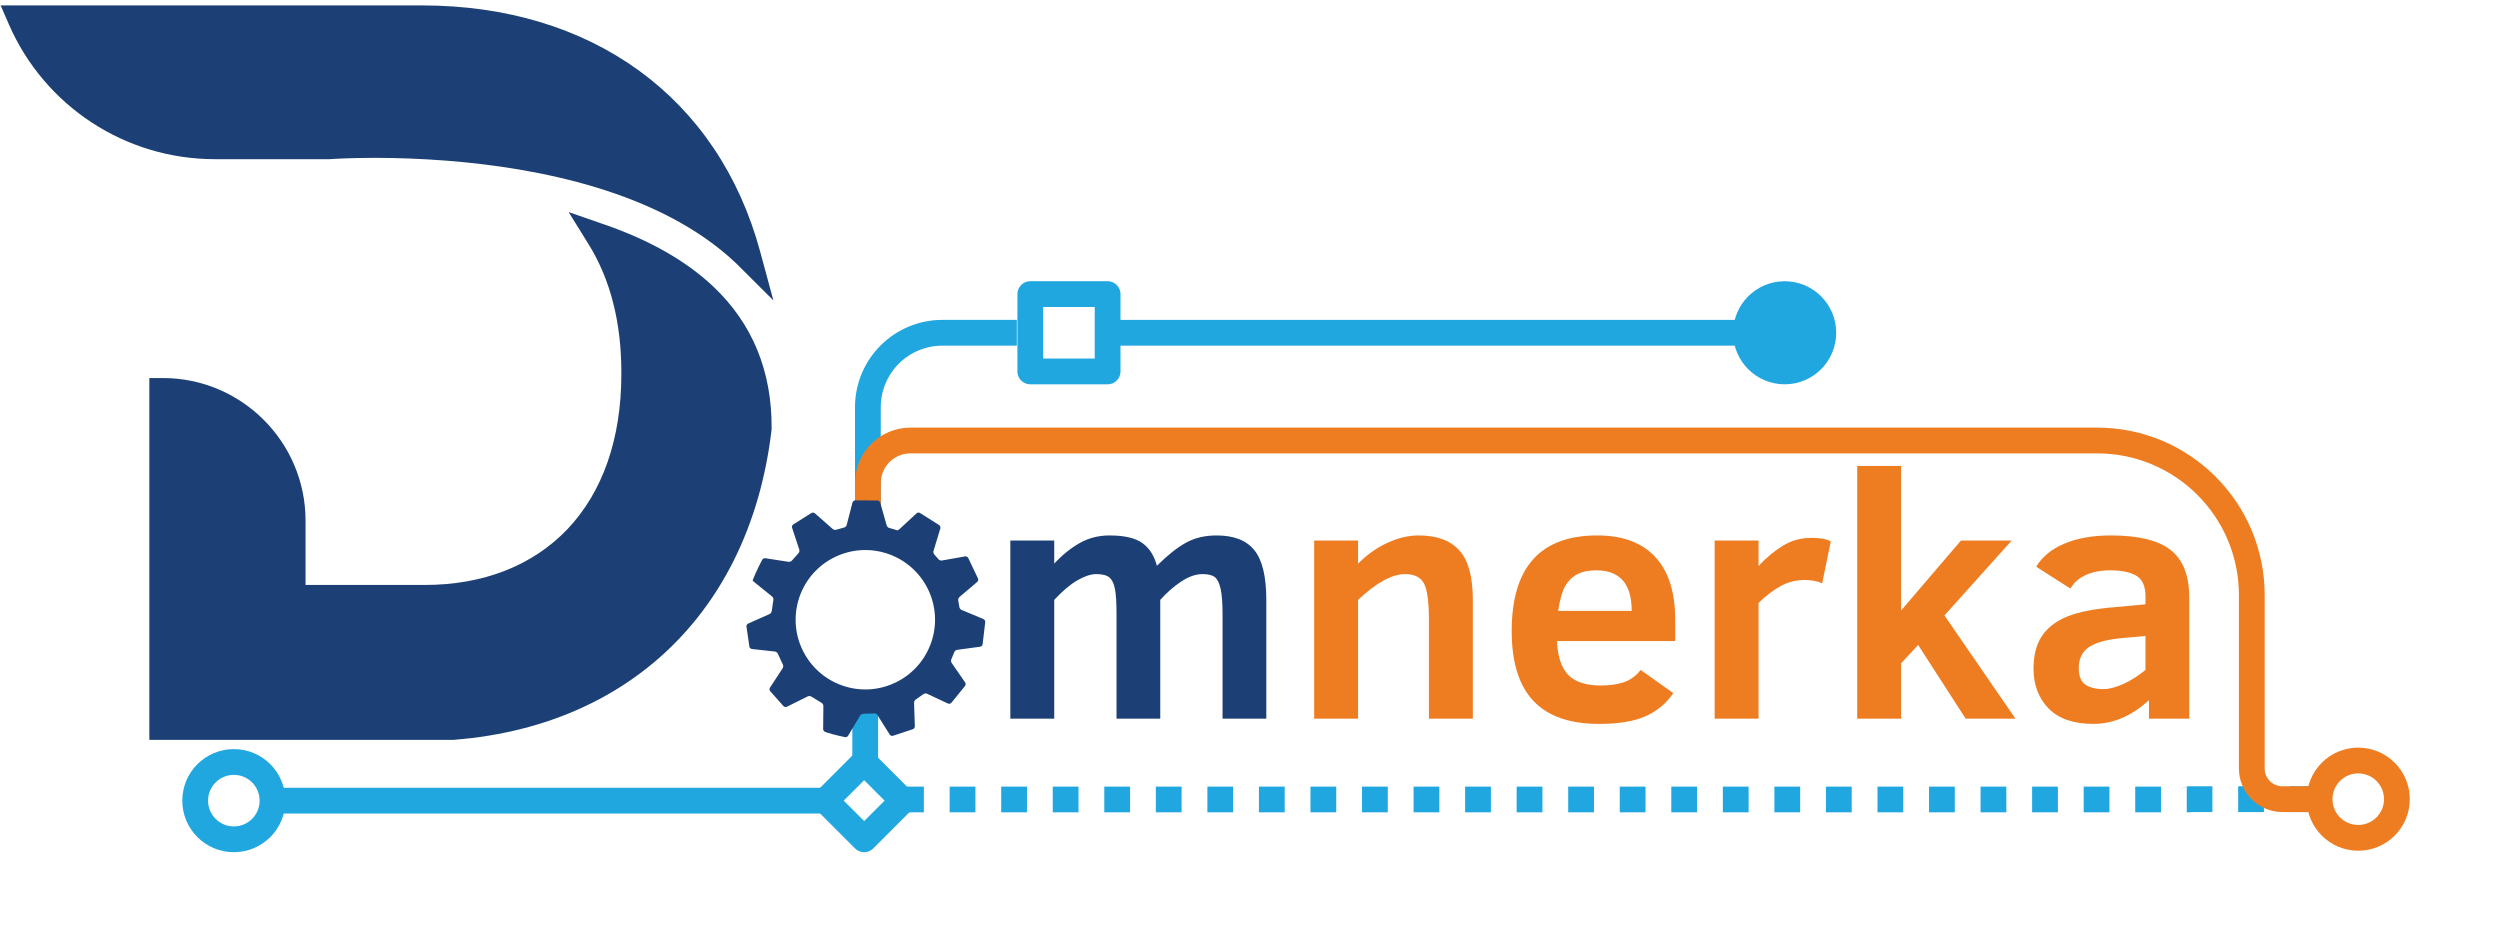 <svg xmlns="http://www.w3.org/2000/svg" xmlns:xlink="http://www.w3.org/1999/xlink" width="388" zoomAndPan="magnify" viewBox="0 0 291 108" height="144" preserveAspectRatio="xMidYMid meet" version="1.0"><defs><g/><clipPath id="c6a823b549"><path d="M 0.07 0.617 L 90.07 0.617 L 90.07 86.117 L 0.07 86.117 Z M 0.07 0.617 " clip-rule="nonzero"/></clipPath><clipPath id="de9c431ff4"><path d="M 86 58 L 115 58 L 115 86 L 86 86 Z M 86 58 " clip-rule="nonzero"/></clipPath><clipPath id="58220cfe4c"><path d="M 92.07 54.527 L 118.32 63.535 L 109.312 89.781 L 83.066 80.777 Z M 92.07 54.527 " clip-rule="nonzero"/></clipPath><clipPath id="c24d0fb112"><path d="M 92.07 54.527 L 118.32 63.535 L 109.312 89.781 L 83.066 80.777 Z M 92.07 54.527 " clip-rule="nonzero"/></clipPath></defs><g clip-path="url(#c6a823b549)"><path fill="#1c4076" d="M 88.473 29.25 C 83.609 11.332 68.887 0.629 49.09 0.629 L 0.074 0.629 L 1.039 2.848 C 5.195 12.371 14.594 18.523 24.984 18.527 L 38.332 18.527 L 38.441 18.523 C 38.949 18.488 40.824 18.375 43.633 18.375 C 46.34 18.375 49.094 18.48 51.812 18.691 L 52.082 18.711 C 62.496 19.531 76.762 22.254 85.578 30.551 L 85.691 30.656 C 85.738 30.703 85.785 30.742 85.828 30.789 L 90.023 34.969 Z M 89.816 49.906 L 89.805 50.078 C 87.156 72.406 71.391 86.277 48.652 86.277 L 17.383 86.277 L 17.383 44.004 L 18.965 44.004 C 28.117 44.004 35.566 51.449 35.566 60.605 L 35.566 68.09 L 49.418 68.09 C 56.238 68.09 61.98 65.852 66.031 61.613 C 70.148 57.297 72.324 51.062 72.324 43.582 L 72.324 43.324 C 72.324 37.535 71.051 32.539 68.539 28.477 L 66.191 24.688 L 70.402 26.148 C 75.629 27.961 79.867 30.375 83 33.328 C 87.578 37.641 89.871 43.215 89.816 49.906 " fill-opacity="1" fill-rule="nonzero"/></g><g fill="#1c4076" fill-opacity="1"><g transform="translate(114.743, 83.653)"><g><path d="M 27.562 0 L 27.562 -12.219 C 27.562 -13.438 27.488 -14.391 27.344 -15.078 C 27.195 -15.766 26.973 -16.227 26.672 -16.469 C 26.379 -16.707 25.895 -16.828 25.219 -16.828 C 24.438 -16.828 23.609 -16.535 22.734 -15.953 C 21.867 -15.379 21.062 -14.672 20.312 -13.828 L 20.312 0 L 15.219 0 L 15.219 -12.219 C 15.219 -13.562 15.156 -14.531 15.031 -15.125 C 14.914 -15.727 14.707 -16.16 14.406 -16.422 C 14.102 -16.691 13.586 -16.828 12.859 -16.828 C 12.234 -16.828 11.504 -16.586 10.672 -16.109 C 9.836 -15.629 8.938 -14.867 7.969 -13.828 L 7.969 0 L 2.859 0 L 2.859 -20.734 L 7.969 -20.734 L 7.969 -18.047 C 8.914 -19.066 9.91 -19.867 10.953 -20.453 C 11.992 -21.035 13.145 -21.328 14.406 -21.328 C 16.133 -21.328 17.41 -21.031 18.234 -20.438 C 19.055 -19.844 19.617 -18.961 19.922 -17.797 C 21.109 -18.984 22.219 -19.867 23.25 -20.453 C 24.281 -21.035 25.488 -21.328 26.875 -21.328 C 28.883 -21.328 30.348 -20.754 31.266 -19.609 C 32.191 -18.461 32.656 -16.535 32.656 -13.828 L 32.656 0 Z M 27.562 0 "/></g></g></g><g fill="#ee7d22" fill-opacity="1"><g transform="translate(150.11, 83.653)"><g><path d="M 16.219 0 L 16.219 -11.422 C 16.219 -13.578 16.023 -15.016 15.641 -15.734 C 15.254 -16.461 14.52 -16.828 13.438 -16.828 C 11.926 -16.828 10.102 -15.828 7.969 -13.828 L 7.969 0 L 2.859 0 L 2.859 -20.734 L 7.969 -20.734 L 7.969 -18.047 C 9.039 -19.117 10.191 -19.93 11.422 -20.484 C 12.648 -21.047 13.848 -21.328 15.016 -21.328 C 17.141 -21.328 18.723 -20.742 19.766 -19.578 C 20.805 -18.422 21.328 -16.504 21.328 -13.828 L 21.328 0 Z M 16.219 0 "/></g></g></g><g fill="#ee7d22" fill-opacity="1"><g transform="translate(174.149, 83.653)"><g><path d="M 7.078 -9.031 C 7.172 -7.188 7.617 -5.863 8.422 -5.062 C 9.223 -4.258 10.488 -3.859 12.219 -3.859 C 13.219 -3.859 14.094 -3.984 14.844 -4.234 C 15.602 -4.484 16.266 -4.961 16.828 -5.672 L 20.625 -2.969 C 19.801 -1.77 18.723 -0.875 17.391 -0.281 C 16.066 0.312 14.258 0.609 11.969 0.609 C 8.562 0.609 6.016 -0.285 4.328 -2.078 C 2.648 -3.867 1.812 -6.578 1.812 -10.203 C 1.812 -17.617 5.133 -21.328 11.781 -21.328 C 14.727 -21.328 16.973 -20.492 18.516 -18.828 C 20.066 -17.16 20.844 -14.734 20.844 -11.547 L 20.844 -9.031 Z M 15.781 -12.547 C 15.781 -15.691 14.406 -17.266 11.656 -17.266 C 10.75 -17.266 10.004 -17.109 9.422 -16.797 C 8.848 -16.492 8.383 -16.035 8.031 -15.422 C 7.688 -14.805 7.414 -13.848 7.219 -12.547 Z M 15.781 -12.547 "/></g></g></g><g fill="#ee7d22" fill-opacity="1"><g transform="translate(196.726, 83.653)"><g><path d="M 15.375 -15.75 C 14.844 -16.008 14.145 -16.141 13.281 -16.141 C 12.332 -16.141 11.43 -15.91 10.578 -15.453 C 9.734 -15.004 8.863 -14.344 7.969 -13.469 L 7.969 0 L 2.859 0 L 2.859 -20.734 L 7.969 -20.734 L 7.969 -17.766 C 8.832 -18.711 9.766 -19.492 10.766 -20.109 C 11.766 -20.734 12.883 -21.047 14.125 -21.047 C 15.176 -21.047 15.926 -20.906 16.375 -20.625 Z M 15.375 -15.75 "/></g></g></g><g fill="#ee7d22" fill-opacity="1"><g transform="translate(213.318, 83.653)"><g><path d="M 15.484 0 L 9.953 -8.578 L 7.969 -6.438 L 7.969 0 L 2.859 0 L 2.859 -29.422 L 7.969 -29.422 L 7.969 -12.594 L 14.938 -20.734 L 20.844 -20.734 L 13.016 -12.016 L 21.281 0 Z M 15.484 0 "/></g></g></g><g fill="#ee7d22" fill-opacity="1"><g transform="translate(235.046, 83.653)"><g><path d="M 15.094 0 L 15.094 -2.156 C 13.082 -0.312 10.922 0.609 8.609 0.609 C 6.316 0.609 4.582 0.008 3.406 -1.188 C 2.238 -2.395 1.656 -3.941 1.656 -5.828 C 1.656 -7.305 1.953 -8.523 2.547 -9.484 C 3.148 -10.441 4.039 -11.191 5.219 -11.734 C 6.406 -12.285 8.102 -12.676 10.312 -12.906 L 14.688 -13.312 L 14.688 -14.25 C 14.688 -15.406 14.336 -16.195 13.641 -16.625 C 12.941 -17.051 11.922 -17.266 10.578 -17.266 C 9.461 -17.266 8.504 -17.078 7.703 -16.703 C 6.91 -16.336 6.328 -15.816 5.953 -15.141 L 1.969 -17.688 C 2.664 -18.852 3.758 -19.75 5.25 -20.375 C 6.738 -21.008 8.539 -21.328 10.656 -21.328 C 13.875 -21.328 16.195 -20.758 17.625 -19.625 C 19.062 -18.5 19.781 -16.656 19.781 -14.094 L 19.781 0 Z M 14.688 -9.625 L 12.094 -9.391 C 10.258 -9.234 8.938 -8.883 8.125 -8.344 C 7.32 -7.801 6.922 -6.988 6.922 -5.906 C 6.922 -4.957 7.18 -4.305 7.703 -3.953 C 8.234 -3.609 8.93 -3.438 9.797 -3.438 C 10.422 -3.438 11.176 -3.629 12.062 -4.016 C 12.945 -4.41 13.82 -4.961 14.688 -5.672 Z M 14.688 -9.625 "/></g></g></g><path fill="#21a7e0" d="M 103.137 93.195 L 103.137 93.125 C 103.137 92.691 103.289 92.324 103.594 92.016 C 103.902 91.711 104.27 91.559 104.703 91.559 L 107.539 91.559 L 107.539 94.559 L 104.703 94.559 C 105.66 94.559 106.137 94.078 106.137 93.125 L 106.137 93.195 Z M 110.539 91.559 L 113.539 91.559 L 113.539 94.559 L 110.539 94.559 Z M 116.539 91.559 L 119.539 91.559 L 119.539 94.559 L 116.539 94.559 Z M 122.539 91.559 L 125.539 91.559 L 125.539 94.559 L 122.539 94.559 Z M 128.539 91.559 L 131.539 91.559 L 131.539 94.559 L 128.539 94.559 Z M 134.539 91.559 L 137.539 91.559 L 137.539 94.559 L 134.539 94.559 Z M 140.539 91.559 L 143.539 91.559 L 143.539 94.559 L 140.539 94.559 Z M 146.539 91.559 L 149.539 91.559 L 149.539 94.559 L 146.539 94.559 Z M 152.539 91.559 L 155.539 91.559 L 155.539 94.559 L 152.539 94.559 Z M 158.539 91.559 L 161.539 91.559 L 161.539 94.559 L 158.539 94.559 Z M 164.539 91.559 L 167.539 91.559 L 167.539 94.559 L 164.539 94.559 Z M 170.539 91.559 L 173.539 91.559 L 173.539 94.559 L 170.539 94.559 Z M 176.539 91.559 L 179.539 91.559 L 179.539 94.559 L 176.539 94.559 Z M 182.539 91.559 L 185.539 91.559 L 185.539 94.559 L 182.539 94.559 Z M 188.539 91.559 L 191.539 91.559 L 191.539 94.559 L 188.539 94.559 Z M 194.539 91.559 L 197.539 91.559 L 197.539 94.559 L 194.539 94.559 Z M 200.539 91.559 L 203.539 91.559 L 203.539 94.559 L 200.539 94.559 Z M 206.539 91.559 L 209.539 91.559 L 209.539 94.559 L 206.539 94.559 Z M 212.539 91.559 L 215.539 91.559 L 215.539 94.559 L 212.539 94.559 Z M 218.539 91.559 L 221.539 91.559 L 221.539 94.559 L 218.539 94.559 Z M 224.539 91.559 L 227.539 91.559 L 227.539 94.559 L 224.539 94.559 Z M 230.539 91.559 L 233.539 91.559 L 233.539 94.559 L 230.539 94.559 Z M 236.539 91.559 L 239.539 91.559 L 239.539 94.559 L 236.539 94.559 Z M 242.539 91.559 L 245.539 91.559 L 245.539 94.559 L 242.539 94.559 Z M 248.539 91.559 L 251.539 91.559 L 251.539 94.559 L 248.539 94.559 Z M 254.539 91.559 L 254.793 91.559 C 254.383 91.559 254.035 91.703 253.742 91.992 C 253.453 92.281 253.312 92.629 253.312 93.039 C 253.312 92.621 253.457 92.266 253.754 91.969 C 254.051 91.672 254.41 91.523 254.828 91.523 L 257.523 91.523 L 257.523 94.523 L 254.828 94.523 C 255.234 94.523 255.586 94.379 255.875 94.09 C 256.164 93.801 256.312 93.449 256.312 93.039 C 256.312 93.461 256.164 93.816 255.867 94.109 C 255.57 94.406 255.215 94.559 254.793 94.559 L 254.539 94.559 Z M 260.523 91.523 L 263.523 91.523 L 263.523 94.523 L 260.523 94.523 Z M 266.523 91.523 L 269.523 91.523 L 269.523 94.523 L 266.523 94.523 Z M 266.523 91.523 " fill-opacity="1" fill-rule="nonzero"/><path stroke-linecap="butt" transform="matrix(0.75, -0, 0, 0.75, 21.221, 91.694)" fill="none" stroke-linejoin="miter" d="M 14.998 2.002 L 100.821 2.002 " stroke="#21a7e0" stroke-width="4" stroke-opacity="1" stroke-miterlimit="4"/><path stroke-linecap="round" transform="matrix(0.75, -0, 0, 0.75, 21.221, 91.694)" fill="none" stroke-linejoin="round" d="M 1.998 2.002 C 1.998 -1.316 4.685 -3.998 7.998 -3.998 C 11.315 -3.998 13.998 -1.316 13.998 2.002 C 13.998 5.314 11.315 8.002 7.998 8.002 C 4.685 8.002 1.998 5.314 1.998 2.002 " stroke="#21a7e0" stroke-width="4" stroke-opacity="1" stroke-miterlimit="4"/><path stroke-linecap="round" transform="matrix(0.75, -0, 0, 0.75, 21.221, 91.694)" fill="none" stroke-linejoin="round" d="M 111.821 2.002 L 105.821 -3.998 L 99.821 2.002 L 105.821 8.002 Z M 111.821 2.002 " stroke="#21a7e0" stroke-width="4" stroke-opacity="1" stroke-miterlimit="4"/><path stroke-linecap="butt" transform="matrix(0.75, 0, 0, 0.75, 118.424, 37.235)" fill="none" stroke-linejoin="miter" d="M 15.002 1.999 L 112.08 1.999 " stroke="#21a7e0" stroke-width="4" stroke-opacity="1" stroke-miterlimit="4"/><path stroke-linecap="round" transform="matrix(0.75, 0, 0, 0.75, 118.424, 37.235)" fill="none" stroke-linejoin="round" d="M 2.002 -4.001 L 14.002 -4.001 L 14.002 7.999 L 2.002 7.999 Z M 2.002 -4.001 " stroke="#21a7e0" stroke-width="4" stroke-opacity="1" stroke-miterlimit="4"/><path stroke-linecap="round" transform="matrix(0.75, 0, 0, 0.75, 118.424, 37.235)" fill-opacity="1" fill="#21a7e0" fill-rule="nonzero" stroke-linejoin="round" d="M 125.08 1.999 C 125.08 5.316 122.393 7.999 119.08 7.999 C 115.768 7.999 113.08 5.316 113.08 1.999 C 113.08 -1.314 115.768 -4.001 119.08 -4.001 C 122.393 -4.001 125.08 -1.314 125.08 1.999 " stroke="#21a7e0" stroke-width="4" stroke-opacity="1" stroke-miterlimit="4"/><path stroke-linecap="butt" transform="matrix(0.75, 0, 0, 0.75, 99.518, 37.235)" fill="none" stroke-linejoin="miter" d="M 2.003 32.556 L 2.003 13.561 C 2.003 10.493 3.216 7.556 5.388 5.384 C 7.555 3.217 10.497 1.999 13.56 1.999 L 25.122 1.999 " stroke="#21a7e0" stroke-width="4" stroke-opacity="1" stroke-miterlimit="4"/><path stroke-linecap="butt" transform="matrix(0, -0.75, 0.75, 0, 99.212, 90.314)" fill="none" stroke-linejoin="miter" d="M 0.002 1.998 L 10.294 1.998 " stroke="#21a7e0" stroke-width="4" stroke-opacity="1" stroke-miterlimit="4"/><path stroke-linecap="butt" transform="matrix(0.75, 0, 0, 0.75, 99.53, 49.772)" fill="none" stroke-linejoin="miter" d="M 226.293 57.669 L 221.532 57.669 C 218.902 57.669 216.772 55.539 216.772 52.909 L 216.772 26.003 C 216.772 12.747 206.027 2.003 192.772 2.003 L 8.6 2.003 C 4.954 2.003 2.001 4.956 2.001 8.596 L 2.001 15.195 " stroke="#ee7d22" stroke-width="4" stroke-opacity="1" stroke-miterlimit="4"/><path stroke-linecap="round" transform="matrix(0.75, 0, 0, 0.75, 99.53, 49.772)" fill="none" stroke-linejoin="round" d="M 239.293 57.669 C 239.293 60.987 236.605 63.669 233.293 63.669 C 229.98 63.669 227.293 60.987 227.293 57.669 C 227.293 54.357 229.98 51.669 233.293 51.669 C 236.605 51.669 239.293 54.357 239.293 57.669 " stroke="#ee7d22" stroke-width="4" stroke-opacity="1" stroke-miterlimit="4"/><g clip-path="url(#de9c431ff4)"><g clip-path="url(#58220cfe4c)"><g clip-path="url(#c24d0fb112)"><path fill="#1c4076" d="M 111.086 75.898 C 111.133 75.773 111.281 75.656 111.414 75.641 L 114.094 75.277 C 114.227 75.262 114.355 75.137 114.375 75.008 L 114.684 72.391 C 114.691 72.258 114.598 72.109 114.473 72.059 L 111.93 70.996 C 111.805 70.945 111.688 70.793 111.672 70.664 L 111.539 69.891 C 111.516 69.758 111.574 69.582 111.676 69.496 L 113.754 67.73 C 113.855 67.645 113.895 67.473 113.844 67.348 L 112.695 64.934 C 112.629 64.816 112.469 64.738 112.34 64.762 L 109.641 65.242 C 109.512 65.266 109.332 65.203 109.246 65.102 L 108.754 64.543 C 108.664 64.445 108.621 64.262 108.66 64.133 L 109.457 61.504 C 109.496 61.375 109.438 61.207 109.332 61.129 L 107.078 59.703 C 106.961 59.637 106.789 59.656 106.688 59.75 L 104.691 61.598 C 104.594 61.688 104.465 61.742 104.398 61.723 L 104.34 61.699 C 103.988 61.578 103.512 61.457 103.512 61.457 C 103.383 61.422 103.246 61.289 103.211 61.16 L 102.457 58.504 C 102.422 58.379 102.281 58.266 102.148 58.258 L 99.535 58.242 C 99.398 58.25 99.266 58.363 99.23 58.492 L 98.555 61.109 C 98.523 61.238 98.391 61.371 98.262 61.402 L 97.34 61.664 C 97.211 61.703 97.027 61.664 96.926 61.574 L 94.855 59.75 C 94.754 59.66 94.578 59.641 94.461 59.707 L 92.316 61.055 C 92.207 61.133 92.152 61.297 92.195 61.426 L 93.039 63.98 C 93.082 64.105 93.039 64.289 92.949 64.383 L 92.184 65.242 C 92.102 65.348 91.922 65.414 91.793 65.395 L 89.074 64.977 C 88.941 64.957 88.781 65.035 88.719 65.156 C 88.719 65.156 87.93 66.645 87.605 67.582 L 87.605 67.586 C 87.602 67.594 87.688 67.668 87.789 67.75 L 89.879 69.441 C 89.984 69.527 90.047 69.703 90.023 69.832 L 89.828 71.133 C 89.812 71.266 89.703 71.418 89.582 71.473 L 87.082 72.586 C 86.961 72.637 86.871 72.793 86.887 72.926 L 87.23 75.277 C 87.258 75.41 87.387 75.527 87.52 75.543 L 90.203 75.84 C 90.336 75.852 90.488 75.965 90.539 76.09 L 91.129 77.359 C 91.191 77.477 91.18 77.664 91.105 77.777 L 89.621 80.047 C 89.547 80.156 89.555 80.332 89.637 80.438 L 91.207 82.203 C 91.301 82.297 91.477 82.324 91.594 82.266 L 94.027 81.055 C 94.145 80.996 94.336 81.008 94.445 81.082 L 95.629 81.809 C 95.746 81.875 95.84 82.035 95.84 82.168 L 95.816 84.863 C 95.812 84.996 95.914 85.145 96.039 85.191 C 96.039 85.191 96.105 85.215 96.258 85.266 C 97.031 85.531 98.355 85.801 98.355 85.801 C 98.488 85.828 98.648 85.758 98.719 85.641 L 100.121 83.293 C 100.188 83.176 100.352 83.086 100.484 83.086 L 101.762 83.047 C 101.895 83.035 102.062 83.121 102.133 83.23 L 103.566 85.508 C 103.637 85.621 103.801 85.684 103.93 85.648 L 106.27 84.875 C 106.395 84.828 106.492 84.68 106.488 84.547 L 106.398 81.793 C 106.395 81.66 106.48 81.492 106.594 81.422 L 107.492 80.793 C 107.602 80.715 107.785 80.695 107.906 80.75 L 110.348 81.895 C 110.469 81.949 110.641 81.914 110.73 81.816 L 112.34 79.832 C 112.418 79.723 112.418 79.547 112.344 79.438 L 110.773 77.164 C 110.699 77.051 110.68 76.863 110.734 76.742 Z M 98.09 79.812 C 93.852 78.355 91.598 73.742 93.051 69.504 C 94.504 65.266 99.117 63.012 103.355 64.465 C 107.594 65.918 109.852 70.531 108.398 74.77 C 106.941 79.008 102.328 81.266 98.09 79.812 Z M 98.09 79.812 " fill-opacity="1" fill-rule="nonzero"/></g></g></g></svg>